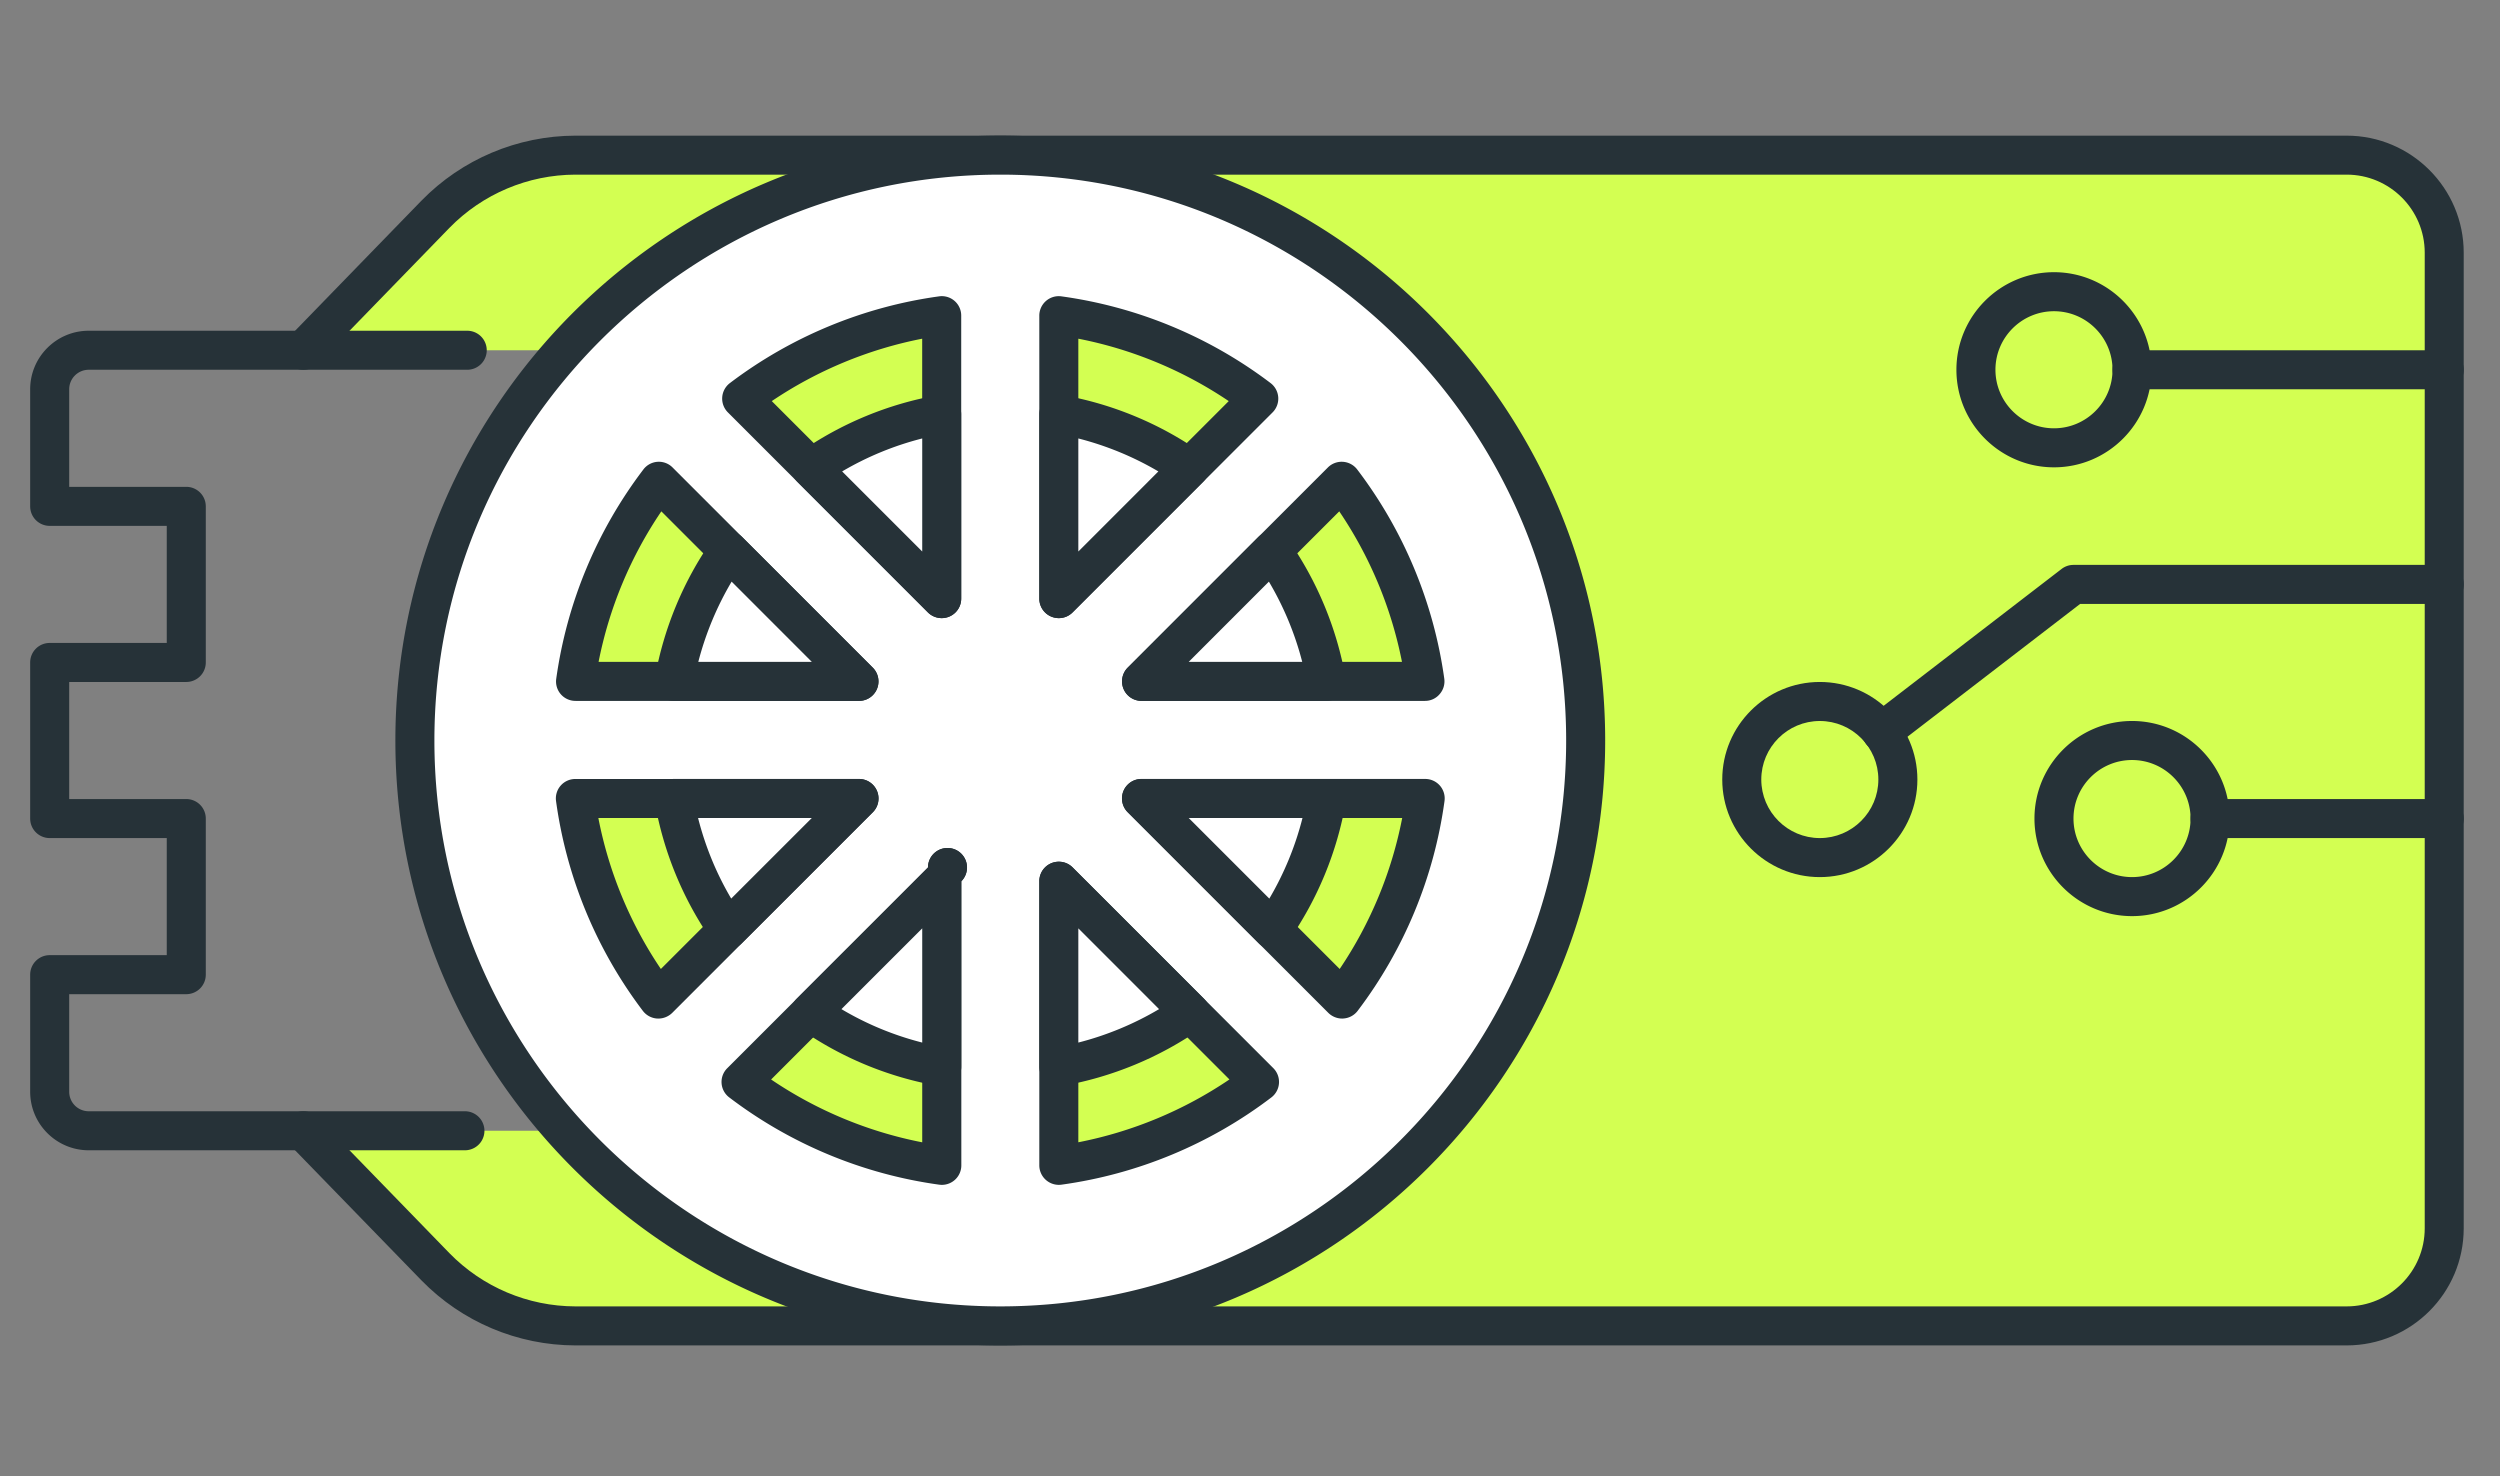 <?xml version="1.0" encoding="UTF-8" standalone="no"?>
<svg
   class="svg-icon"
   style="overflow:hidden;fill:currentColor"
   viewBox="0 0 1024.959 605.197"
   version="1.1"
   id="svg39"
   sodipodi:docname="gpu.svg"
   inkscape:version="1.3.2 (091e20ef0f, 2023-11-25, custom)"
   width="1024.959"
   height="605.197"
   xmlns:inkscape="http://www.inkscape.org/namespaces/inkscape"
   xmlns:sodipodi="http://sodipodi.sourceforge.net/DTD/sodipodi-0.dtd"
   xmlns="http://www.w3.org/2000/svg"
   xmlns:svg="http://www.w3.org/2000/svg">
  <rect x="0" y="0" width="1024.959" height="605.197" fill="#808080" stroke="none"/>
  <defs
     id="defs39" />
  <sodipodi:namedview
     id="namedview39"
     pagecolor="#ffffff"
     bordercolor="#000000"
     borderopacity="0.25"
     inkscape:showpageshadow="2"
     inkscape:pageopacity="0.0"
     inkscape:pagecheckerboard="0"
     inkscape:deskcolor="#d1d1d1"
     inkscape:zoom="0.9860184"
     inkscape:cx="661.75236"
     inkscape:cy="335.18644"
     inkscape:window-width="2556"
     inkscape:window-height="1569"
     inkscape:window-x="0"
     inkscape:window-y="27"
     inkscape:window-maximized="1"
     inkscape:current-layer="svg39">
    <inkscape:page
       x="0"
       y="0"
       width="1024.959"
       height="605.197"
       id="page39"
       margin="257.129 0 188.018"
       bleed="0" />
  </sodipodi:namedview>
  <path
     d="m 962.098,63.597 h -726.192 c -21.617,10e-4 -42.313,8.751 -57.376,24.256 l -54.16,55.744 h 107.184 c -38.096,42.48 -61.472,98.448 -61.472,160 0,61.552 23.376,117.52 61.472,160 h -107.184 l 54.144,55.744 c 15.07,15.504 35.771,24.253 57.392,24.256 h 398.176 328 c 22.091,0 40,-17.909 40,-40 V 103.597 c 0.01,-22.089 -17.895,-40 -39.984,-40 z"
     fill="#ff5252"
     id="path1"
     sodipodi:nodetypes="sccccsccccccscs"
     style="fill:#d3ff52;fill-opacity:1" />
  <path
     d="m 956.098,551.597 h -720.192 c -23.768,-0.052 -46.517,-9.664 -63.12,-26.672 l -54.16,-55.744 c -3.08,-3.172 -3.004,-8.24 0.168,-11.32 3.172,-3.08 8.24,-3.004 11.32,0.168 l 54.144,55.744 c 13.585,13.918 32.199,21.783 51.648,21.824 h 720.192 c 4.418,0 8,3.582 8,8 0,4.418 -3.582,8 -8,8 z m 6,0 h -8 c -4.418,0 -8,-3.582 -8,-8 0,-4.418 3.582,-8 8,-8 h 8 c 17.648,0 32,-14.352 32,-32 V 103.597 c 0,-17.648 -14.352,-32 -32,-32 h -726.192 c -19.447,0.048 -38.059,7.912 -51.648,21.824 l -54.144,55.76 c -3.08,3.172 -8.148,3.248 -11.32,0.168 -3.172,-3.08 -3.248,-8.148 -0.168,-11.32 l 54.144,-55.744 c 16.603,-17.008 39.352,-26.62 63.12,-26.672 h 726.192 c 26.464,0 48,21.536 48,48 v 400 c -0.026,26.49 -21.494,47.958 -47.984,47.984 z"
     fill="#263238"
     id="path2"
     sodipodi:nodetypes="scccscccssscssssssscccscccsscc" />
  <path
     d="M 1002.098,159.597 H 874.098 a 8,8 0 0 1 0,-16 h 128 a 8,8 0 0 1 0,16 z"
     fill="#263238"
     id="path3" />
  <path
     d="m 842.098,191.597 c -22.048,0 -40,-17.936 -40,-40 0,-22.064 17.952,-40 40,-40 22.048,0 40,17.936 40,40 0,22.064 -17.952,40 -40,40 z m 0,-64 c -13.232,0 -24,10.768 -24,24 0,13.232 10.768,24 24,24 13.232,0 24,-10.768 24,-24 0,-13.232 -10.768,-24 -24,-24 z m 160,216 h -96 a 8,8 0 0 1 0,-16 h 96 a 8,8 0 0 1 0,16 z"
     fill="#263238"
     id="path4" />
  <path
     d="m 874.098,375.597 c -22.048,0 -40,-17.936 -40,-40 0,-22.064 17.952,-40 40,-40 22.048,0 40,17.936 40,40 0,22.064 -17.952,40 -40,40 z m 0,-64 c -13.232,0 -24,10.768 -24,24 0,13.232 10.768,24 24,24 13.232,0 24,-10.768 24,-24 0,-13.232 -10.768,-24 -24,-24 z m -102.704,-3.472 a 8,8 0 0 1 -4.88,-14.336 l 78.704,-60.528 a 8,8 0 0 1 4.88,-1.664 h 152 a 8,8 0 0 1 0,16 H 852.818 l -76.544,58.88 a 8.048,8.048 0 0 1 -4.88,1.648 z"
     fill="#263238"
     id="path5" />
  <path
     d="m 746.098,359.597 c -22.048,0 -40,-17.936 -40,-40 0,-22.064 17.952,-40 40,-40 22.048,0 40,17.936 40,40 0,22.064 -17.952,40 -40,40 z m 0,-64 c -13.232,0 -24,10.768 -24,24 0,13.232 10.768,24 24,24 13.232,0 24,-10.768 24,-24 0,-13.232 -10.768,-24 -24,-24 z"
     fill="#263238"
     id="path6"
     sodipodi:nodetypes="ssssssssss" />
  <path
     d="m 410.098,63.597 c -132.336,0 -240,107.664 -240,240 0,132.336 107.664,240 240,240 132.336,0 240,-107.664 240,-240 0,-132.336 -107.664,-240 -240,-240 z m 174.128,215.76 h -116.192 l 82.032,-82.032 a 175.008,175.008 0 0 1 34.16,82.032 z m -150.128,-149.92 a 174.912,174.912 0 0 1 82,34 l -82,82 z m -48,115.984 -82,-82 a 174.912,174.912 0 0 1 82,-34 z m 0,232.336 a 174.976,174.976 0 0 1 -82.272,-34.192 l 82.272,-82.272 z m 48,-116.464 82.272,82.272 a 174.896,174.896 0 0 1 -82.272,34.192 z m -163.968,-163.968 82.032,82.032 h -116.192 a 174.688,174.688 0 0 1 34.16,-82.032 z m -34.24,130.032 h 116.272 l -82.224,82.224 a 174.608,174.608 0 0 1 -34.048,-82.224 z m 314.368,82.24 -82.224,-82.24 h 116.272 a 175.056,175.056 0 0 1 -34.048,82.24 z"
     fill="#ffffff"
     id="path7" />
  <path
     d="m 410.098,551.597 c -136.752,0 -248,-111.248 -248,-248 0,-136.752 111.248,-248 248,-248 136.752,0 248,111.248 248,248 0,136.752 -111.248,248 -248,248 z m 0,-480 c -127.92,0 -232,104.08 -232,232 0,127.92 104.08,232 232,232 127.92,0 232,-104.08 232,-232 0,-127.92 -104.08,-232 -232,-232 z m 24,414.176 a 8.016,8.016 0 0 1 -8,-8 v -116.464 a 8,8 0 0 1 13.664,-5.664 l 82.272,82.272 a 8,8 0 0 1 -0.8,12.016 183.52,183.52 0 0 1 -86.016,35.76 9.44,9.44 0 0 1 -1.12,0.08 z m 8,-105.168 v 87.712 a 167.936,167.936 0 0 0 61.952,-25.76 z m -56,105.168 a 8.496,8.496 0 0 1 -1.088,-0.08 183.68,183.68 0 0 1 -86.016,-35.76 7.936,7.936 0 0 1 -0.8,-12.016 l 82.272,-82.272 a 8,8 0 1 1 13.664,5.664 v 116.464 a 7.984,7.984 0 0 1 -8.032,8 z m -69.952,-43.2 a 167.664,167.664 0 0 0 61.952,25.76 v -87.712 z m -46.224,-24.976 -0.544,-0.016 a 8,8 0 0 1 -5.824,-3.152 183.744,183.744 0 0 1 -35.584,-85.984 7.968,7.968 0 0 1 7.92,-9.072 h 116.272 a 8,8 0 0 1 5.664,13.664 l -82.24,82.24 a 8.16,8.16 0 0 1 -5.664,2.32 z m -24.608,-82.24 c 4.272,22.096 12.992,43.2 25.632,61.904 l 61.904,-61.904 z m 304.944,82.24 a 8.112,8.112 0 0 1 -5.664,-2.336 l -82.224,-82.24 a 7.984,7.984 0 0 1 5.664,-13.664 h 116.272 a 7.984,7.984 0 0 1 7.92,9.072 183.6,183.6 0 0 1 -35.6,85.984 7.952,7.952 0 0 1 -5.824,3.152 c -0.176,0.032 -0.368,0.032 -0.544,0.032 z m -62.912,-82.24 61.904,61.904 a 167.68,167.68 0 0 0 25.632,-61.904 z m 96.88,-48 h -116.192 a 8,8 0 0 1 -5.664,-13.664 l 82.032,-82.032 a 8,8 0 0 1 12.016,0.8 183.472,183.472 0 0 1 35.712,85.776 7.936,7.936 0 0 1 -1.888,6.336 7.808,7.808 0 0 1 -6.016,2.784 z m -96.88,-16 h 87.44 a 168.048,168.048 0 0 0 -25.712,-61.712 z m -135.184,16 h -116.192 a 7.952,7.952 0 0 1 -7.92,-9.088 183.808,183.808 0 0 1 35.712,-85.776 7.936,7.936 0 0 1 12.016,-0.8 l 82.032,82.032 a 7.984,7.984 0 0 1 -5.648,13.632 z m -106.752,-16 h 87.44 l -61.712,-61.712 a 167.52,167.52 0 0 0 -25.728,61.712 z m 140.688,-17.936 a 8.064,8.064 0 0 1 -5.664,-2.336 l -82,-82 a 7.984,7.984 0 0 1 0.816,-12.032 183.584,183.584 0 0 1 85.744,-35.552 7.952,7.952 0 0 1 9.088,7.92 v 116 a 8,8 0 0 1 -7.984,8 z m -69.68,-88.976 61.664,61.664 v -87.248 a 168.08,168.08 0 0 0 -61.664,25.584 z m 117.68,88.976 a 8,8 0 0 1 -8,-8 V 129.421 a 7.984,7.984 0 0 1 9.088,-7.92 183.472,183.472 0 0 1 85.728,35.552 8,8 0 0 1 0.816,12.032 l -82,82 a 7.936,7.936 0 0 1 -5.632,2.336 z m 8,-114.56 v 87.248 l 61.664,-61.664 a 167.84,167.84 0 0 0 -61.664,-25.584 z"
     fill="#263238"
     id="path8" />
  <path
     d="m 543.81,279.357 a 135.088,135.088 0 0 0 -22.24,-53.536 l -53.536,53.536 z"
     fill="#ffffff"
     id="path9" />
  <path
     d="m 543.81,287.357 h -75.776 a 8,8 0 0 1 -5.664,-13.664 l 53.536,-53.552 a 8.384,8.384 0 0 1 6.352,-2.32 8.032,8.032 0 0 1 5.856,3.392 142.448,142.448 0 0 1 23.552,56.704 8.048,8.048 0 0 1 -7.856,9.44 z m -56.464,-16 h 46.544 a 126.368,126.368 0 0 0 -13.664,-32.896 z"
     fill="#263238"
     id="path10" />
  <path
     d="m 352.162,279.357 -53.536,-53.536 a 135.04,135.04 0 0 0 -22.24,53.536 z"
     fill="#ffffff"
     id="path11" />
  <path
     d="m 352.162,287.357 h -75.792 a 7.952,7.952 0 0 1 -7.872,-9.424 142.448,142.448 0 0 1 23.568,-56.704 8.032,8.032 0 0 1 5.856,-3.392 8.32,8.32 0 0 1 6.352,2.32 l 53.536,53.552 a 7.984,7.984 0 0 1 -5.648,13.648 z m -65.872,-16 h 46.544 l -32.88,-32.896 a 127.152,127.152 0 0 0 -13.664,32.896 z"
     fill="#263238"
     id="path12" />
  <path
     d="m 468.034,327.357 53.744,53.744 a 134.864,134.864 0 0 0 22.112,-53.744 z"
     fill="#ffffff"
     id="path13" />
  <path
     d="m 521.762,389.101 a 8.112,8.112 0 0 1 -5.664,-2.336 l -53.728,-53.728 a 7.984,7.984 0 0 1 5.664,-13.664 h 75.856 a 7.952,7.952 0 0 1 7.872,9.392 142.176,142.176 0 0 1 -23.424,56.912 8,8 0 0 1 -5.856,3.408 z m -34.416,-53.744 33.056,33.056 a 126.24,126.24 0 0 0 13.6,-33.056 z"
     fill="#263238"
     id="path14" />
  <path
     d="m 487.602,191.917 a 135.216,135.216 0 0 0 -53.504,-22.08 v 75.584 z"
     fill="#ffffff"
     id="path15" />
  <path
     d="m 434.098,253.421 a 8,8 0 0 1 -8,-8 v -75.584 a 8.016,8.016 0 0 1 9.408,-7.872 142.24,142.24 0 0 1 56.672,23.392 7.952,7.952 0 0 1 1.072,12.208 l -53.504,53.504 a 7.952,7.952 0 0 1 -5.648,2.352 z m 8,-73.664 v 46.352 l 32.816,-32.832 a 126.432,126.432 0 0 0 -32.816,-13.52 z"
     fill="#263238"
     id="path16" />
  <path
     d="m 434.098,361.293 v 76.048 a 135.04,135.04 0 0 0 53.776,-22.288 z"
     fill="#ffffff"
     id="path17" />
  <path
     d="m 434.098,445.341 a 8.048,8.048 0 0 1 -8,-8 v -76.048 a 8,8 0 0 1 13.664,-5.664 l 53.776,53.76 a 8.016,8.016 0 0 1 -1.056,12.208 142.64,142.64 0 0 1 -56.96,23.6 7.408,7.408 0 0 1 -1.424,0.144 z m 8,-64.736 v 46.832 a 126.624,126.624 0 0 0 33.104,-13.712 z"
     fill="#263238"
     id="path18" />
  <path
     d="m 332.594,191.917 53.504,53.504 v -75.584 a 135.12,135.12 0 0 0 -53.504,22.08 z"
     fill="#ffffff"
     id="path19" />
  <path
     d="m 386.098,253.421 a 8.064,8.064 0 0 1 -5.664,-2.336 l -53.504,-53.504 a 8.016,8.016 0 0 1 1.072,-12.208 141.936,141.936 0 0 1 56.672,-23.392 8,8 0 0 1 9.408,7.872 v 75.584 a 8,8 0 0 1 -7.984,7.984 z m -40.832,-60.144 32.832,32.832 v -46.352 a 125.664,125.664 0 0 0 -32.832,13.52 z"
     fill="#263238"
     id="path20" />
  <path
     d="m 352.162,327.357 h -75.856 a 135.28,135.28 0 0 0 22.112,53.744 z"
     fill="#ffffff"
     id="path21" />
  <path
     d="m 298.418,389.101 a 7.968,7.968 0 0 1 -6.56,-3.44 142.32,142.32 0 0 1 -23.424,-56.912 7.968,7.968 0 0 1 7.872,-9.392 h 75.856 a 8,8 0 0 1 5.664,13.664 l -53.744,53.728 a 8.064,8.064 0 0 1 -5.664,2.352 z m -12.224,-53.744 c 2.96,11.664 7.504,22.736 13.584,33.04 l 33.056,-33.04 z"
     fill="#263238"
     id="path22" />
  <path
     d="m 332.322,415.069 a 135.28,135.28 0 0 0 53.776,22.288 v -76.048 z"
     fill="#ffffff"
     id="path23" />
  <path
     d="m 386.098,445.341 a 8.384,8.384 0 0 1 -1.408,-0.128 141.84,141.84 0 0 1 -56.96,-23.616 7.936,7.936 0 0 1 -1.056,-12.192 l 53.776,-53.76 a 8,8 0 1 1 13.664,5.664 v 76.048 a 8.016,8.016 0 0 1 -8.016,7.984 z m -41.12,-31.616 c 10.336,6.144 21.408,10.72 33.12,13.712 v -46.832 z m -154.368,57.872 H 36.37 c -13.232,0 -24,-10.768 -24,-24 v -48 a 8,8 0 0 1 8,-8 h 48 v -48 h -48 a 8,8 0 0 1 -8,-8 v -64 a 8,8 0 0 1 8,-8 h 48 v -48 h -48 a 8,8 0 0 1 -8,-8 v -48 c 0,-13.232 10.768,-24 24,-24 H 191.554 a 8,8 0 0 1 0,16 H 36.37 a 8,8 0 0 0 -8,8 v 40 h 48 a 8,8 0 0 1 8,8 v 64 a 8,8 0 0 1 -8,8 h -48 v 48 h 48 a 8,8 0 0 1 8,8 v 64 a 8,8 0 0 1 -8,8 h -48 v 40 a 8,8 0 0 0 8,8 H 190.61 a 8,8 0 0 1 0,16 z"
     fill="#263238"
     id="path24" />
</svg>
